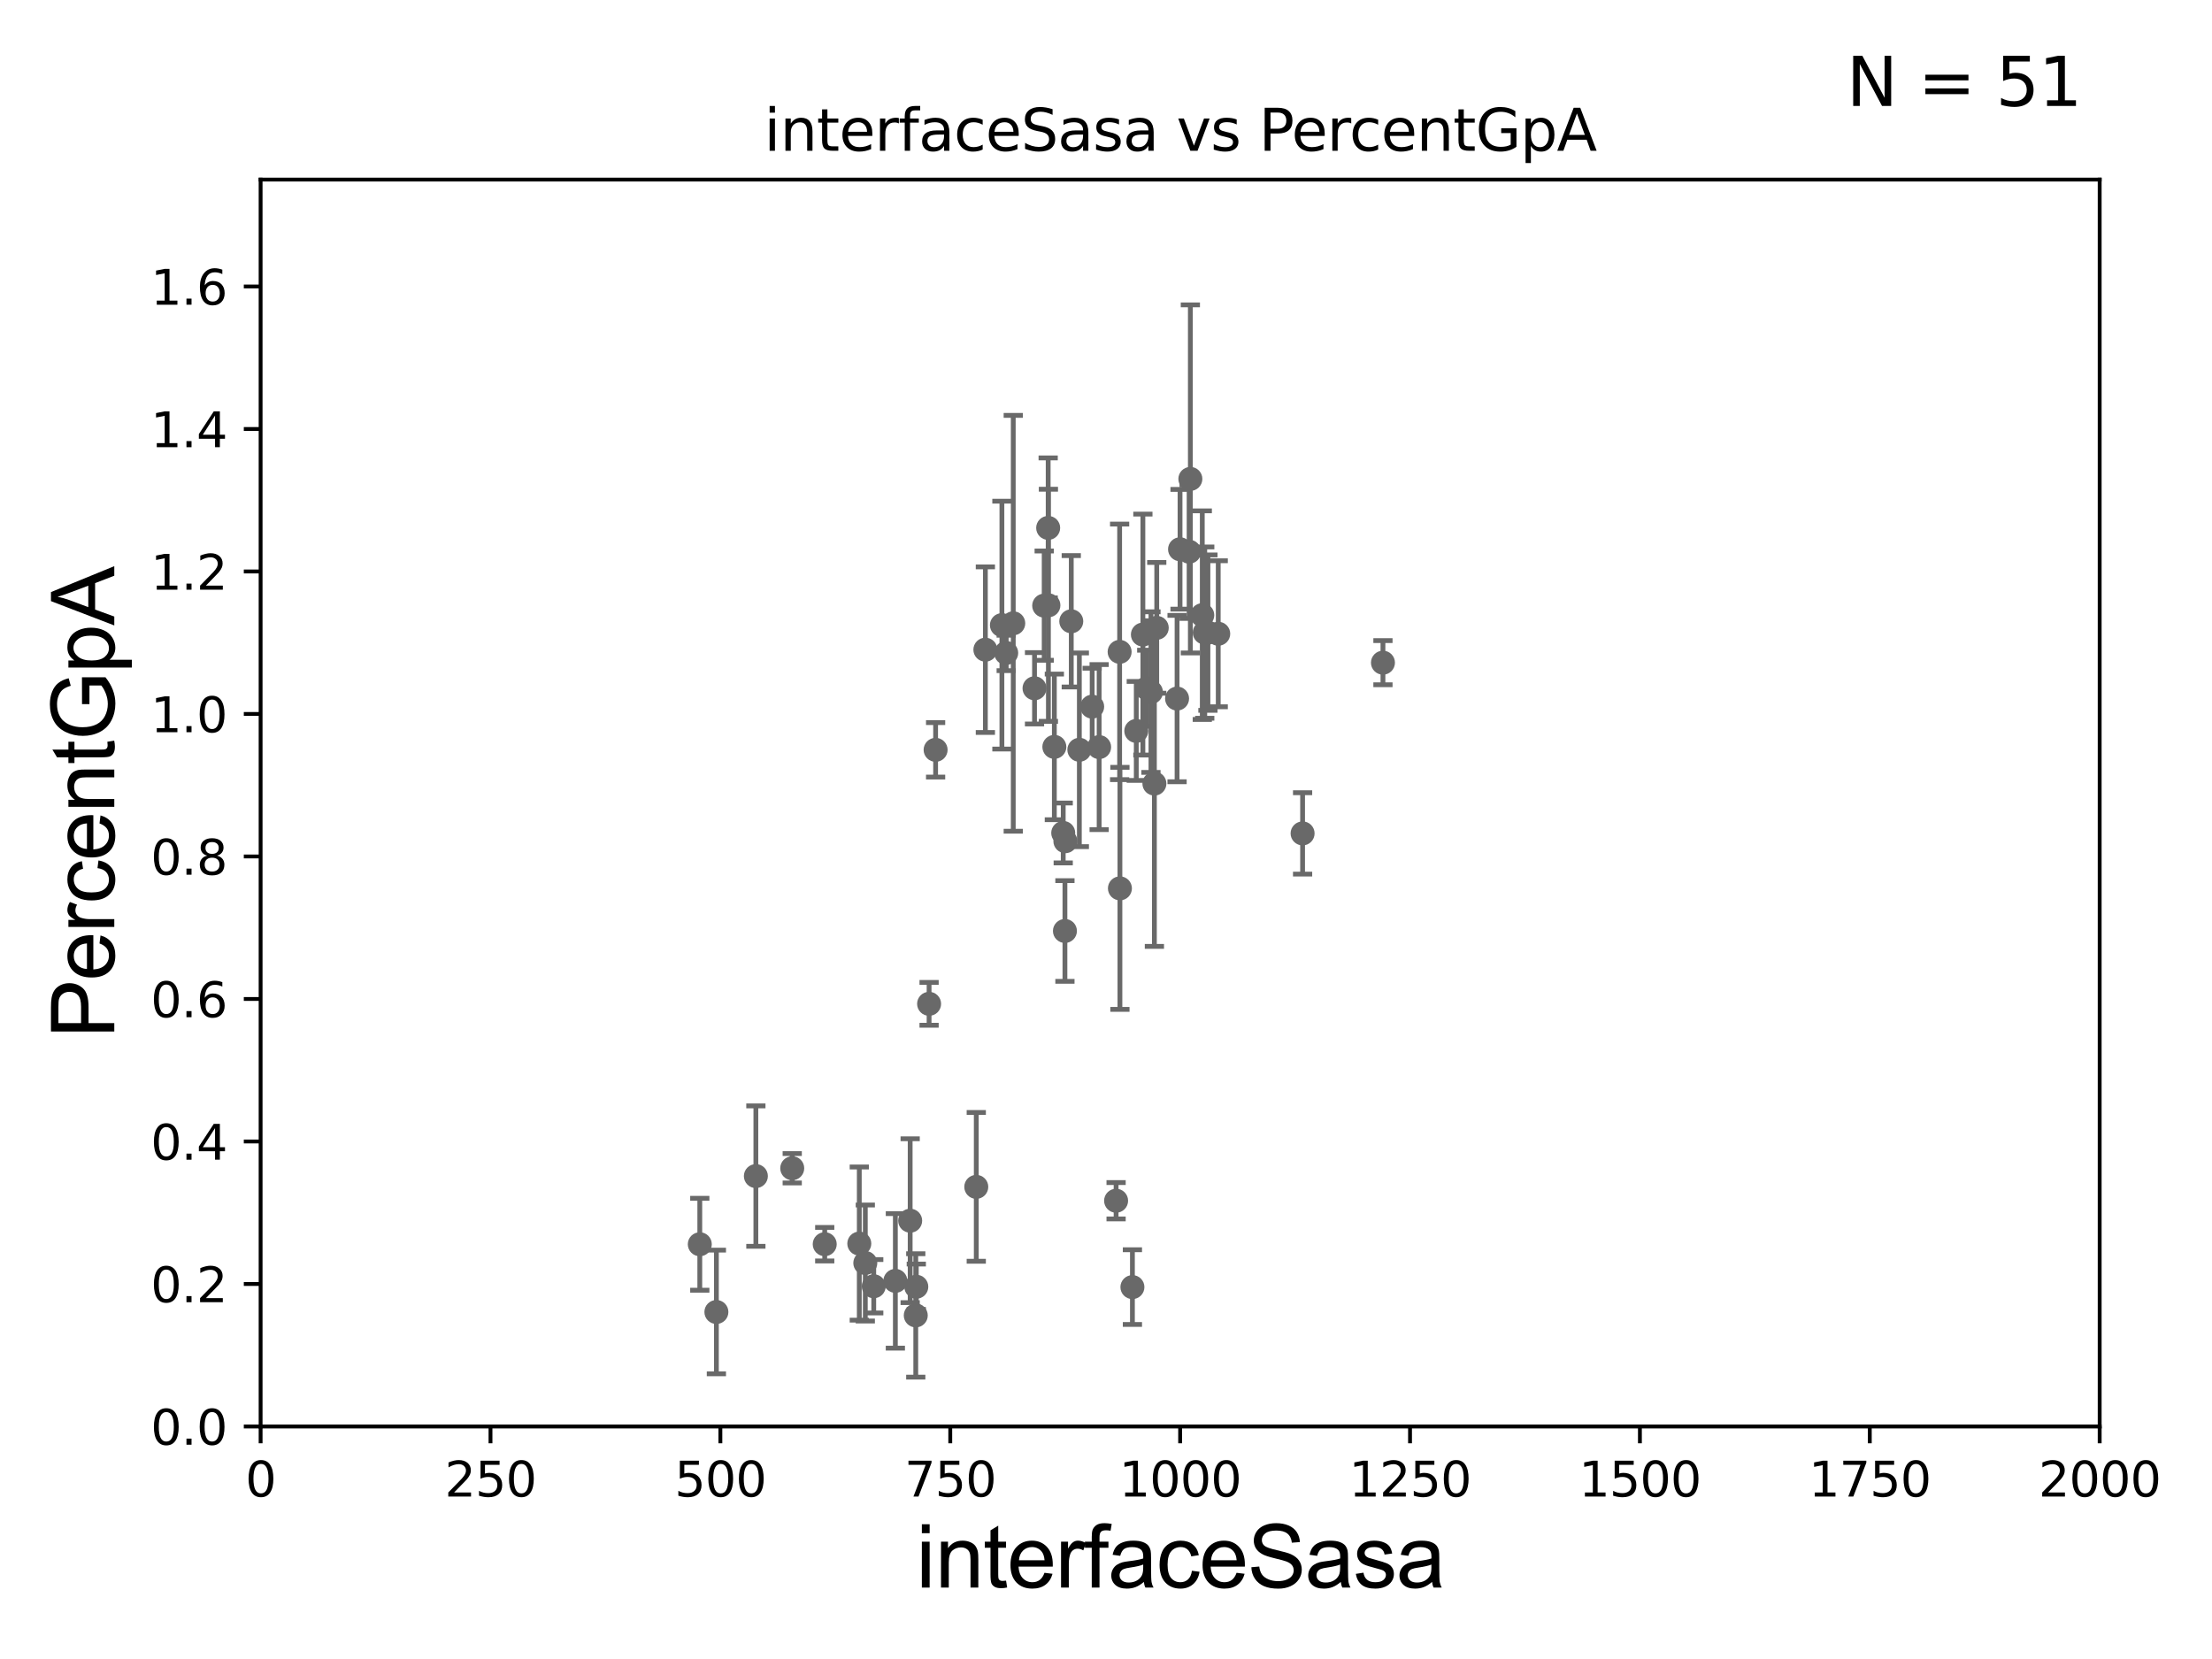 <?xml version="1.0" encoding="utf-8" standalone="no"?>
<!DOCTYPE svg PUBLIC "-//W3C//DTD SVG 1.1//EN"
  "http://www.w3.org/Graphics/SVG/1.1/DTD/svg11.dtd">
<svg xmlns:xlink="http://www.w3.org/1999/xlink" width="460.8pt" height="345.6pt" viewBox="0 0 460.8 345.6" xmlns="http://www.w3.org/2000/svg" version="1.1">
 <defs>
  <style type="text/css">*{stroke-linejoin: round; stroke-linecap: butt}</style>
 </defs>
 <g id="figure_1">
  <g id="patch_1">
   <path d="M 0 345.6 
L 460.8 345.6 
L 460.8 0 
L 0 0 
z
" style="fill: #ffffff"/>
  </g>
  <g id="axes_1">
   <g id="patch_2">
    <path d="M 54.29 297.16 
L 437.4 297.16 
L 437.4 37.411 
L 54.29 37.411 
z
" style="fill: #ffffff"/>
   </g>
   <g id="PathCollection_1">
    <defs>
     <path id="me5121a93cd" d="M 0 1.118 
C 0.297 1.118 0.581 1 0.791 0.791 
C 1 0.581 1.118 0.297 1.118 0 
C 1.118 -0.297 1 -0.581 0.791 -0.791 
C 0.581 -1 0.297 -1.118 0 -1.118 
C -0.297 -1.118 -0.581 -1 -0.791 -0.791 
C -1 -0.581 -1.118 -0.297 -1.118 0 
C -1.118 0.297 -1 0.581 -0.791 0.791 
C -0.581 1 -0.297 1.118 0 1.118 
z
" style="stroke: #696969"/>
    </defs>
    <g clip-path="url(#pe35dc7cf7e)">
     <use xlink:href="#me5121a93cd" x="238.884" y="143.379" style="fill: #696969; stroke: #696969"/>
     <use xlink:href="#me5121a93cd" x="194.905" y="156.205" style="fill: #696969; stroke: #696969"/>
     <use xlink:href="#me5121a93cd" x="217.524" y="126.165" style="fill: #696969; stroke: #696969"/>
     <use xlink:href="#me5121a93cd" x="211.08" y="129.845" style="fill: #696969; stroke: #696969"/>
     <use xlink:href="#me5121a93cd" x="209.61" y="136.023" style="fill: #696969; stroke: #696969"/>
     <use xlink:href="#me5121a93cd" x="203.375" y="247.249" style="fill: #696969; stroke: #696969"/>
     <use xlink:href="#me5121a93cd" x="224.849" y="156.194" style="fill: #696969; stroke: #696969"/>
     <use xlink:href="#me5121a93cd" x="221.845" y="193.938" style="fill: #696969; stroke: #696969"/>
     <use xlink:href="#me5121a93cd" x="232.503" y="250.135" style="fill: #696969; stroke: #696969"/>
     <use xlink:href="#me5121a93cd" x="235.903" y="268.127" style="fill: #696969; stroke: #696969"/>
     <use xlink:href="#me5121a93cd" x="145.78" y="259.199" style="fill: #696969; stroke: #696969"/>
     <use xlink:href="#me5121a93cd" x="221.939" y="175.238" style="fill: #696969; stroke: #696969"/>
     <use xlink:href="#me5121a93cd" x="205.272" y="135.341" style="fill: #696969; stroke: #696969"/>
     <use xlink:href="#me5121a93cd" x="190.771" y="274.025" style="fill: #696969; stroke: #696969"/>
     <use xlink:href="#me5121a93cd" x="190.882" y="268.053" style="fill: #696969; stroke: #696969"/>
     <use xlink:href="#me5121a93cd" x="193.547" y="209.115" style="fill: #696969; stroke: #696969"/>
     <use xlink:href="#me5121a93cd" x="182.017" y="267.951" style="fill: #696969; stroke: #696969"/>
     <use xlink:href="#me5121a93cd" x="179.006" y="259.058" style="fill: #696969; stroke: #696969"/>
     <use xlink:href="#me5121a93cd" x="189.604" y="254.293" style="fill: #696969; stroke: #696969"/>
     <use xlink:href="#me5121a93cd" x="165.036" y="243.366" style="fill: #696969; stroke: #696969"/>
     <use xlink:href="#me5121a93cd" x="186.52" y="266.829" style="fill: #696969; stroke: #696969"/>
     <use xlink:href="#me5121a93cd" x="180.258" y="263.108" style="fill: #696969; stroke: #696969"/>
     <use xlink:href="#me5121a93cd" x="149.238" y="273.313" style="fill: #696969; stroke: #696969"/>
     <use xlink:href="#me5121a93cd" x="171.805" y="259.187" style="fill: #696969; stroke: #696969"/>
     <use xlink:href="#me5121a93cd" x="157.462" y="245.001" style="fill: #696969; stroke: #696969"/>
     <use xlink:href="#me5121a93cd" x="223.165" y="129.427" style="fill: #696969; stroke: #696969"/>
     <use xlink:href="#me5121a93cd" x="245.824" y="114.422" style="fill: #696969; stroke: #696969"/>
     <use xlink:href="#me5121a93cd" x="240.483" y="163.235" style="fill: #696969; stroke: #696969"/>
     <use xlink:href="#me5121a93cd" x="238.085" y="132.192" style="fill: #696969; stroke: #696969"/>
     <use xlink:href="#me5121a93cd" x="250.458" y="128.148" style="fill: #696969; stroke: #696969"/>
     <use xlink:href="#me5121a93cd" x="215.51" y="143.381" style="fill: #696969; stroke: #696969"/>
     <use xlink:href="#me5121a93cd" x="247.716" y="114.931" style="fill: #696969; stroke: #696969"/>
     <use xlink:href="#me5121a93cd" x="253.781" y="132.023" style="fill: #696969; stroke: #696969"/>
     <use xlink:href="#me5121a93cd" x="218.353" y="109.972" style="fill: #696969; stroke: #696969"/>
     <use xlink:href="#me5121a93cd" x="245.205" y="145.526" style="fill: #696969; stroke: #696969"/>
     <use xlink:href="#me5121a93cd" x="250.973" y="131.784" style="fill: #696969; stroke: #696969"/>
     <use xlink:href="#me5121a93cd" x="239.765" y="144.177" style="fill: #696969; stroke: #696969"/>
     <use xlink:href="#me5121a93cd" x="218.403" y="126.093" style="fill: #696969; stroke: #696969"/>
     <use xlink:href="#me5121a93cd" x="251.634" y="131.79" style="fill: #696969; stroke: #696969"/>
     <use xlink:href="#me5121a93cd" x="228.971" y="155.633" style="fill: #696969; stroke: #696969"/>
     <use xlink:href="#me5121a93cd" x="236.708" y="152.266" style="fill: #696969; stroke: #696969"/>
     <use xlink:href="#me5121a93cd" x="247.973" y="99.765" style="fill: #696969; stroke: #696969"/>
     <use xlink:href="#me5121a93cd" x="240.972" y="130.79" style="fill: #696969; stroke: #696969"/>
     <use xlink:href="#me5121a93cd" x="221.489" y="173.521" style="fill: #696969; stroke: #696969"/>
     <use xlink:href="#me5121a93cd" x="208.716" y="130.224" style="fill: #696969; stroke: #696969"/>
     <use xlink:href="#me5121a93cd" x="233.3" y="185.062" style="fill: #696969; stroke: #696969"/>
     <use xlink:href="#me5121a93cd" x="227.519" y="147.21" style="fill: #696969; stroke: #696969"/>
     <use xlink:href="#me5121a93cd" x="288.094" y="138.048" style="fill: #696969; stroke: #696969"/>
     <use xlink:href="#me5121a93cd" x="219.64" y="155.588" style="fill: #696969; stroke: #696969"/>
     <use xlink:href="#me5121a93cd" x="233.239" y="135.793" style="fill: #696969; stroke: #696969"/>
     <use xlink:href="#me5121a93cd" x="271.354" y="173.614" style="fill: #696969; stroke: #696969"/>
    </g>
   </g>
   <g id="matplotlib.axis_1">
    <g id="xtick_1">
     <g id="line2d_1">
      <defs>
       <path id="mf8615ad1f4" d="M 0 0 
L 0 3.5 
" style="stroke: #000000; stroke-width: 0.8"/>
      </defs>
      <g>
       <use xlink:href="#mf8615ad1f4" x="54.29" y="297.16" style="stroke: #000000; stroke-width: 0.8"/>
      </g>
     </g>
     <g id="text_1">
      <!-- 0 -->
      <g transform="translate(51.109 311.758)scale(0.1 -0.1)">
       <defs>
        <path id="DejaVuSans-30" d="M 2034 4250 
Q 1547 4250 1301 3770 
Q 1056 3291 1056 2328 
Q 1056 1369 1301 889 
Q 1547 409 2034 409 
Q 2525 409 2770 889 
Q 3016 1369 3016 2328 
Q 3016 3291 2770 3770 
Q 2525 4250 2034 4250 
z
M 2034 4750 
Q 2819 4750 3233 4129 
Q 3647 3509 3647 2328 
Q 3647 1150 3233 529 
Q 2819 -91 2034 -91 
Q 1250 -91 836 529 
Q 422 1150 422 2328 
Q 422 3509 836 4129 
Q 1250 4750 2034 4750 
z
" transform="scale(0.016)"/>
       </defs>
       <use xlink:href="#DejaVuSans-30"/>
      </g>
     </g>
    </g>
    <g id="xtick_2">
     <g id="line2d_2">
      <g>
       <use xlink:href="#mf8615ad1f4" x="102.179" y="297.16" style="stroke: #000000; stroke-width: 0.8"/>
      </g>
     </g>
     <g id="text_2">
      <!-- 250 -->
      <g transform="translate(92.635 311.758)scale(0.1 -0.1)">
       <defs>
        <path id="DejaVuSans-32" d="M 1228 531 
L 3431 531 
L 3431 0 
L 469 0 
L 469 531 
Q 828 903 1448 1529 
Q 2069 2156 2228 2338 
Q 2531 2678 2651 2914 
Q 2772 3150 2772 3378 
Q 2772 3750 2511 3984 
Q 2250 4219 1831 4219 
Q 1534 4219 1204 4116 
Q 875 4013 500 3803 
L 500 4441 
Q 881 4594 1212 4672 
Q 1544 4750 1819 4750 
Q 2544 4750 2975 4387 
Q 3406 4025 3406 3419 
Q 3406 3131 3298 2873 
Q 3191 2616 2906 2266 
Q 2828 2175 2409 1742 
Q 1991 1309 1228 531 
z
" transform="scale(0.016)"/>
        <path id="DejaVuSans-35" d="M 691 4666 
L 3169 4666 
L 3169 4134 
L 1269 4134 
L 1269 2991 
Q 1406 3038 1543 3061 
Q 1681 3084 1819 3084 
Q 2600 3084 3056 2656 
Q 3513 2228 3513 1497 
Q 3513 744 3044 326 
Q 2575 -91 1722 -91 
Q 1428 -91 1123 -41 
Q 819 9 494 109 
L 494 744 
Q 775 591 1075 516 
Q 1375 441 1709 441 
Q 2250 441 2565 725 
Q 2881 1009 2881 1497 
Q 2881 1984 2565 2268 
Q 2250 2553 1709 2553 
Q 1456 2553 1204 2497 
Q 953 2441 691 2322 
L 691 4666 
z
" transform="scale(0.016)"/>
       </defs>
       <use xlink:href="#DejaVuSans-32"/>
       <use xlink:href="#DejaVuSans-35" x="63.623"/>
       <use xlink:href="#DejaVuSans-30" x="127.246"/>
      </g>
     </g>
    </g>
    <g id="xtick_3">
     <g id="line2d_3">
      <g>
       <use xlink:href="#mf8615ad1f4" x="150.067" y="297.16" style="stroke: #000000; stroke-width: 0.8"/>
      </g>
     </g>
     <g id="text_3">
      <!-- 500 -->
      <g transform="translate(140.524 311.758)scale(0.1 -0.1)">
       <use xlink:href="#DejaVuSans-35"/>
       <use xlink:href="#DejaVuSans-30" x="63.623"/>
       <use xlink:href="#DejaVuSans-30" x="127.246"/>
      </g>
     </g>
    </g>
    <g id="xtick_4">
     <g id="line2d_4">
      <g>
       <use xlink:href="#mf8615ad1f4" x="197.956" y="297.16" style="stroke: #000000; stroke-width: 0.8"/>
      </g>
     </g>
     <g id="text_4">
      <!-- 750 -->
      <g transform="translate(188.412 311.758)scale(0.1 -0.1)">
       <defs>
        <path id="DejaVuSans-37" d="M 525 4666 
L 3525 4666 
L 3525 4397 
L 1831 0 
L 1172 0 
L 2766 4134 
L 525 4134 
L 525 4666 
z
" transform="scale(0.016)"/>
       </defs>
       <use xlink:href="#DejaVuSans-37"/>
       <use xlink:href="#DejaVuSans-35" x="63.623"/>
       <use xlink:href="#DejaVuSans-30" x="127.246"/>
      </g>
     </g>
    </g>
    <g id="xtick_5">
     <g id="line2d_5">
      <g>
       <use xlink:href="#mf8615ad1f4" x="245.845" y="297.16" style="stroke: #000000; stroke-width: 0.8"/>
      </g>
     </g>
     <g id="text_5">
      <!-- 1000 -->
      <g transform="translate(233.12 311.758)scale(0.1 -0.1)">
       <defs>
        <path id="DejaVuSans-31" d="M 794 531 
L 1825 531 
L 1825 4091 
L 703 3866 
L 703 4441 
L 1819 4666 
L 2450 4666 
L 2450 531 
L 3481 531 
L 3481 0 
L 794 0 
L 794 531 
z
" transform="scale(0.016)"/>
       </defs>
       <use xlink:href="#DejaVuSans-31"/>
       <use xlink:href="#DejaVuSans-30" x="63.623"/>
       <use xlink:href="#DejaVuSans-30" x="127.246"/>
       <use xlink:href="#DejaVuSans-30" x="190.869"/>
      </g>
     </g>
    </g>
    <g id="xtick_6">
     <g id="line2d_6">
      <g>
       <use xlink:href="#mf8615ad1f4" x="293.734" y="297.16" style="stroke: #000000; stroke-width: 0.8"/>
      </g>
     </g>
     <g id="text_6">
      <!-- 1250 -->
      <g transform="translate(281.009 311.758)scale(0.1 -0.1)">
       <use xlink:href="#DejaVuSans-31"/>
       <use xlink:href="#DejaVuSans-32" x="63.623"/>
       <use xlink:href="#DejaVuSans-35" x="127.246"/>
       <use xlink:href="#DejaVuSans-30" x="190.869"/>
      </g>
     </g>
    </g>
    <g id="xtick_7">
     <g id="line2d_7">
      <g>
       <use xlink:href="#mf8615ad1f4" x="341.623" y="297.16" style="stroke: #000000; stroke-width: 0.8"/>
      </g>
     </g>
     <g id="text_7">
      <!-- 1500 -->
      <g transform="translate(328.897 311.758)scale(0.1 -0.1)">
       <use xlink:href="#DejaVuSans-31"/>
       <use xlink:href="#DejaVuSans-35" x="63.623"/>
       <use xlink:href="#DejaVuSans-30" x="127.246"/>
       <use xlink:href="#DejaVuSans-30" x="190.869"/>
      </g>
     </g>
    </g>
    <g id="xtick_8">
     <g id="line2d_8">
      <g>
       <use xlink:href="#mf8615ad1f4" x="389.511" y="297.16" style="stroke: #000000; stroke-width: 0.8"/>
      </g>
     </g>
     <g id="text_8">
      <!-- 1750 -->
      <g transform="translate(376.786 311.758)scale(0.1 -0.1)">
       <use xlink:href="#DejaVuSans-31"/>
       <use xlink:href="#DejaVuSans-37" x="63.623"/>
       <use xlink:href="#DejaVuSans-35" x="127.246"/>
       <use xlink:href="#DejaVuSans-30" x="190.869"/>
      </g>
     </g>
    </g>
    <g id="xtick_9">
     <g id="line2d_9">
      <g>
       <use xlink:href="#mf8615ad1f4" x="437.4" y="297.16" style="stroke: #000000; stroke-width: 0.8"/>
      </g>
     </g>
     <g id="text_9">
      <!-- 2000 -->
      <g transform="translate(424.675 311.758)scale(0.1 -0.1)">
       <use xlink:href="#DejaVuSans-32"/>
       <use xlink:href="#DejaVuSans-30" x="63.623"/>
       <use xlink:href="#DejaVuSans-30" x="127.246"/>
       <use xlink:href="#DejaVuSans-30" x="190.869"/>
      </g>
     </g>
    </g>
    <g id="text_10">
     <!-- interfaceSasa -->
     <g transform="translate(190.816 330.722)scale(0.18 -0.18)">
      <defs>
       <path id="ArialMT-69" d="M 425 3934 
L 425 4581 
L 988 4581 
L 988 3934 
L 425 3934 
z
M 425 0 
L 425 3319 
L 988 3319 
L 988 0 
L 425 0 
z
" transform="scale(0.016)"/>
       <path id="ArialMT-6e" d="M 422 0 
L 422 3319 
L 928 3319 
L 928 2847 
Q 1294 3394 1984 3394 
Q 2284 3394 2536 3286 
Q 2788 3178 2913 3003 
Q 3038 2828 3088 2588 
Q 3119 2431 3119 2041 
L 3119 0 
L 2556 0 
L 2556 2019 
Q 2556 2363 2490 2533 
Q 2425 2703 2258 2804 
Q 2091 2906 1866 2906 
Q 1506 2906 1245 2678 
Q 984 2450 984 1813 
L 984 0 
L 422 0 
z
" transform="scale(0.016)"/>
       <path id="ArialMT-74" d="M 1650 503 
L 1731 6 
Q 1494 -44 1306 -44 
Q 1000 -44 831 53 
Q 663 150 594 308 
Q 525 466 525 972 
L 525 2881 
L 113 2881 
L 113 3319 
L 525 3319 
L 525 4141 
L 1084 4478 
L 1084 3319 
L 1650 3319 
L 1650 2881 
L 1084 2881 
L 1084 941 
Q 1084 700 1114 631 
Q 1144 563 1211 522 
Q 1278 481 1403 481 
Q 1497 481 1650 503 
z
" transform="scale(0.016)"/>
       <path id="ArialMT-65" d="M 2694 1069 
L 3275 997 
Q 3138 488 2766 206 
Q 2394 -75 1816 -75 
Q 1088 -75 661 373 
Q 234 822 234 1631 
Q 234 2469 665 2931 
Q 1097 3394 1784 3394 
Q 2450 3394 2872 2941 
Q 3294 2488 3294 1666 
Q 3294 1616 3291 1516 
L 816 1516 
Q 847 969 1125 678 
Q 1403 388 1819 388 
Q 2128 388 2347 550 
Q 2566 713 2694 1069 
z
M 847 1978 
L 2700 1978 
Q 2663 2397 2488 2606 
Q 2219 2931 1791 2931 
Q 1403 2931 1139 2672 
Q 875 2413 847 1978 
z
" transform="scale(0.016)"/>
       <path id="ArialMT-72" d="M 416 0 
L 416 3319 
L 922 3319 
L 922 2816 
Q 1116 3169 1280 3281 
Q 1444 3394 1641 3394 
Q 1925 3394 2219 3213 
L 2025 2691 
Q 1819 2813 1613 2813 
Q 1428 2813 1281 2702 
Q 1134 2591 1072 2394 
Q 978 2094 978 1738 
L 978 0 
L 416 0 
z
" transform="scale(0.016)"/>
       <path id="ArialMT-66" d="M 556 0 
L 556 2881 
L 59 2881 
L 59 3319 
L 556 3319 
L 556 3672 
Q 556 4006 616 4169 
Q 697 4388 901 4523 
Q 1106 4659 1475 4659 
Q 1713 4659 2000 4603 
L 1916 4113 
Q 1741 4144 1584 4144 
Q 1328 4144 1222 4034 
Q 1116 3925 1116 3625 
L 1116 3319 
L 1763 3319 
L 1763 2881 
L 1116 2881 
L 1116 0 
L 556 0 
z
" transform="scale(0.016)"/>
       <path id="ArialMT-61" d="M 2588 409 
Q 2275 144 1986 34 
Q 1697 -75 1366 -75 
Q 819 -75 525 192 
Q 231 459 231 875 
Q 231 1119 342 1320 
Q 453 1522 633 1644 
Q 813 1766 1038 1828 
Q 1203 1872 1538 1913 
Q 2219 1994 2541 2106 
Q 2544 2222 2544 2253 
Q 2544 2597 2384 2738 
Q 2169 2928 1744 2928 
Q 1347 2928 1158 2789 
Q 969 2650 878 2297 
L 328 2372 
Q 403 2725 575 2942 
Q 747 3159 1072 3276 
Q 1397 3394 1825 3394 
Q 2250 3394 2515 3294 
Q 2781 3194 2906 3042 
Q 3031 2891 3081 2659 
Q 3109 2516 3109 2141 
L 3109 1391 
Q 3109 606 3145 398 
Q 3181 191 3288 0 
L 2700 0 
Q 2613 175 2588 409 
z
M 2541 1666 
Q 2234 1541 1622 1453 
Q 1275 1403 1131 1340 
Q 988 1278 909 1158 
Q 831 1038 831 891 
Q 831 666 1001 516 
Q 1172 366 1500 366 
Q 1825 366 2078 508 
Q 2331 650 2450 897 
Q 2541 1088 2541 1459 
L 2541 1666 
z
" transform="scale(0.016)"/>
       <path id="ArialMT-63" d="M 2588 1216 
L 3141 1144 
Q 3050 572 2676 248 
Q 2303 -75 1759 -75 
Q 1078 -75 664 370 
Q 250 816 250 1647 
Q 250 2184 428 2587 
Q 606 2991 970 3192 
Q 1334 3394 1763 3394 
Q 2303 3394 2647 3120 
Q 2991 2847 3088 2344 
L 2541 2259 
Q 2463 2594 2264 2762 
Q 2066 2931 1784 2931 
Q 1359 2931 1093 2626 
Q 828 2322 828 1663 
Q 828 994 1084 691 
Q 1341 388 1753 388 
Q 2084 388 2306 591 
Q 2528 794 2588 1216 
z
" transform="scale(0.016)"/>
       <path id="ArialMT-53" d="M 288 1472 
L 859 1522 
Q 900 1178 1048 958 
Q 1197 738 1509 602 
Q 1822 466 2213 466 
Q 2559 466 2825 569 
Q 3091 672 3220 851 
Q 3350 1031 3350 1244 
Q 3350 1459 3225 1620 
Q 3100 1781 2813 1891 
Q 2628 1963 1997 2114 
Q 1366 2266 1113 2400 
Q 784 2572 623 2826 
Q 463 3081 463 3397 
Q 463 3744 659 4045 
Q 856 4347 1234 4503 
Q 1613 4659 2075 4659 
Q 2584 4659 2973 4495 
Q 3363 4331 3572 4012 
Q 3781 3694 3797 3291 
L 3216 3247 
Q 3169 3681 2898 3903 
Q 2628 4125 2100 4125 
Q 1550 4125 1298 3923 
Q 1047 3722 1047 3438 
Q 1047 3191 1225 3031 
Q 1400 2872 2139 2705 
Q 2878 2538 3153 2413 
Q 3553 2228 3743 1945 
Q 3934 1663 3934 1294 
Q 3934 928 3725 604 
Q 3516 281 3123 101 
Q 2731 -78 2241 -78 
Q 1619 -78 1198 103 
Q 778 284 539 648 
Q 300 1013 288 1472 
z
" transform="scale(0.016)"/>
       <path id="ArialMT-73" d="M 197 991 
L 753 1078 
Q 800 744 1014 566 
Q 1228 388 1613 388 
Q 2000 388 2187 545 
Q 2375 703 2375 916 
Q 2375 1106 2209 1216 
Q 2094 1291 1634 1406 
Q 1016 1563 777 1677 
Q 538 1791 414 1992 
Q 291 2194 291 2438 
Q 291 2659 392 2848 
Q 494 3038 669 3163 
Q 800 3259 1026 3326 
Q 1253 3394 1513 3394 
Q 1903 3394 2198 3281 
Q 2494 3169 2634 2976 
Q 2775 2784 2828 2463 
L 2278 2388 
Q 2241 2644 2061 2787 
Q 1881 2931 1553 2931 
Q 1166 2931 1000 2803 
Q 834 2675 834 2503 
Q 834 2394 903 2306 
Q 972 2216 1119 2156 
Q 1203 2125 1616 2013 
Q 2213 1853 2448 1751 
Q 2684 1650 2818 1456 
Q 2953 1263 2953 975 
Q 2953 694 2789 445 
Q 2625 197 2315 61 
Q 2006 -75 1616 -75 
Q 969 -75 630 194 
Q 291 463 197 991 
z
" transform="scale(0.016)"/>
      </defs>
      <use xlink:href="#ArialMT-69"/>
      <use xlink:href="#ArialMT-6e" x="22.217"/>
      <use xlink:href="#ArialMT-74" x="77.832"/>
      <use xlink:href="#ArialMT-65" x="105.615"/>
      <use xlink:href="#ArialMT-72" x="161.23"/>
      <use xlink:href="#ArialMT-66" x="194.531"/>
      <use xlink:href="#ArialMT-61" x="222.314"/>
      <use xlink:href="#ArialMT-63" x="277.93"/>
      <use xlink:href="#ArialMT-65" x="327.93"/>
      <use xlink:href="#ArialMT-53" x="383.545"/>
      <use xlink:href="#ArialMT-61" x="450.244"/>
      <use xlink:href="#ArialMT-73" x="505.859"/>
      <use xlink:href="#ArialMT-61" x="555.859"/>
     </g>
    </g>
   </g>
   <g id="matplotlib.axis_2">
    <g id="ytick_1">
     <g id="line2d_10">
      <defs>
       <path id="m9fafc0a18a" d="M 0 0 
L -3.5 0 
" style="stroke: #000000; stroke-width: 0.8"/>
      </defs>
      <g>
       <use xlink:href="#m9fafc0a18a" x="54.29" y="297.16" style="stroke: #000000; stroke-width: 0.8"/>
      </g>
     </g>
     <g id="text_11">
      <!-- 0.0 -->
      <g transform="translate(31.387 300.959)scale(0.1 -0.1)">
       <defs>
        <path id="DejaVuSans-2e" d="M 684 794 
L 1344 794 
L 1344 0 
L 684 0 
L 684 794 
z
" transform="scale(0.016)"/>
       </defs>
       <use xlink:href="#DejaVuSans-30"/>
       <use xlink:href="#DejaVuSans-2e" x="63.623"/>
       <use xlink:href="#DejaVuSans-30" x="95.41"/>
      </g>
     </g>
    </g>
    <g id="ytick_2">
     <g id="line2d_11">
      <g>
       <use xlink:href="#m9fafc0a18a" x="54.29" y="267.474" style="stroke: #000000; stroke-width: 0.8"/>
      </g>
     </g>
     <g id="text_12">
      <!-- 0.2 -->
      <g transform="translate(31.387 271.274)scale(0.1 -0.1)">
       <use xlink:href="#DejaVuSans-30"/>
       <use xlink:href="#DejaVuSans-2e" x="63.623"/>
       <use xlink:href="#DejaVuSans-32" x="95.41"/>
      </g>
     </g>
    </g>
    <g id="ytick_3">
     <g id="line2d_12">
      <g>
       <use xlink:href="#m9fafc0a18a" x="54.29" y="237.789" style="stroke: #000000; stroke-width: 0.8"/>
      </g>
     </g>
     <g id="text_13">
      <!-- 0.4 -->
      <g transform="translate(31.387 241.588)scale(0.1 -0.1)">
       <defs>
        <path id="DejaVuSans-34" d="M 2419 4116 
L 825 1625 
L 2419 1625 
L 2419 4116 
z
M 2253 4666 
L 3047 4666 
L 3047 1625 
L 3713 1625 
L 3713 1100 
L 3047 1100 
L 3047 0 
L 2419 0 
L 2419 1100 
L 313 1100 
L 313 1709 
L 2253 4666 
z
" transform="scale(0.016)"/>
       </defs>
       <use xlink:href="#DejaVuSans-30"/>
       <use xlink:href="#DejaVuSans-2e" x="63.623"/>
       <use xlink:href="#DejaVuSans-34" x="95.41"/>
      </g>
     </g>
    </g>
    <g id="ytick_4">
     <g id="line2d_13">
      <g>
       <use xlink:href="#m9fafc0a18a" x="54.29" y="208.103" style="stroke: #000000; stroke-width: 0.8"/>
      </g>
     </g>
     <g id="text_14">
      <!-- 0.6 -->
      <g transform="translate(31.387 211.902)scale(0.1 -0.1)">
       <defs>
        <path id="DejaVuSans-36" d="M 2113 2584 
Q 1688 2584 1439 2293 
Q 1191 2003 1191 1497 
Q 1191 994 1439 701 
Q 1688 409 2113 409 
Q 2538 409 2786 701 
Q 3034 994 3034 1497 
Q 3034 2003 2786 2293 
Q 2538 2584 2113 2584 
z
M 3366 4563 
L 3366 3988 
Q 3128 4100 2886 4159 
Q 2644 4219 2406 4219 
Q 1781 4219 1451 3797 
Q 1122 3375 1075 2522 
Q 1259 2794 1537 2939 
Q 1816 3084 2150 3084 
Q 2853 3084 3261 2657 
Q 3669 2231 3669 1497 
Q 3669 778 3244 343 
Q 2819 -91 2113 -91 
Q 1303 -91 875 529 
Q 447 1150 447 2328 
Q 447 3434 972 4092 
Q 1497 4750 2381 4750 
Q 2619 4750 2861 4703 
Q 3103 4656 3366 4563 
z
" transform="scale(0.016)"/>
       </defs>
       <use xlink:href="#DejaVuSans-30"/>
       <use xlink:href="#DejaVuSans-2e" x="63.623"/>
       <use xlink:href="#DejaVuSans-36" x="95.41"/>
      </g>
     </g>
    </g>
    <g id="ytick_5">
     <g id="line2d_14">
      <g>
       <use xlink:href="#m9fafc0a18a" x="54.29" y="178.418" style="stroke: #000000; stroke-width: 0.8"/>
      </g>
     </g>
     <g id="text_15">
      <!-- 0.8 -->
      <g transform="translate(31.387 182.217)scale(0.1 -0.1)">
       <defs>
        <path id="DejaVuSans-38" d="M 2034 2216 
Q 1584 2216 1326 1975 
Q 1069 1734 1069 1313 
Q 1069 891 1326 650 
Q 1584 409 2034 409 
Q 2484 409 2743 651 
Q 3003 894 3003 1313 
Q 3003 1734 2745 1975 
Q 2488 2216 2034 2216 
z
M 1403 2484 
Q 997 2584 770 2862 
Q 544 3141 544 3541 
Q 544 4100 942 4425 
Q 1341 4750 2034 4750 
Q 2731 4750 3128 4425 
Q 3525 4100 3525 3541 
Q 3525 3141 3298 2862 
Q 3072 2584 2669 2484 
Q 3125 2378 3379 2068 
Q 3634 1759 3634 1313 
Q 3634 634 3220 271 
Q 2806 -91 2034 -91 
Q 1263 -91 848 271 
Q 434 634 434 1313 
Q 434 1759 690 2068 
Q 947 2378 1403 2484 
z
M 1172 3481 
Q 1172 3119 1398 2916 
Q 1625 2713 2034 2713 
Q 2441 2713 2670 2916 
Q 2900 3119 2900 3481 
Q 2900 3844 2670 4047 
Q 2441 4250 2034 4250 
Q 1625 4250 1398 4047 
Q 1172 3844 1172 3481 
z
" transform="scale(0.016)"/>
       </defs>
       <use xlink:href="#DejaVuSans-30"/>
       <use xlink:href="#DejaVuSans-2e" x="63.623"/>
       <use xlink:href="#DejaVuSans-38" x="95.41"/>
      </g>
     </g>
    </g>
    <g id="ytick_6">
     <g id="line2d_15">
      <g>
       <use xlink:href="#m9fafc0a18a" x="54.29" y="148.732" style="stroke: #000000; stroke-width: 0.8"/>
      </g>
     </g>
     <g id="text_16">
      <!-- 1.0 -->
      <g transform="translate(31.387 152.531)scale(0.1 -0.1)">
       <use xlink:href="#DejaVuSans-31"/>
       <use xlink:href="#DejaVuSans-2e" x="63.623"/>
       <use xlink:href="#DejaVuSans-30" x="95.41"/>
      </g>
     </g>
    </g>
    <g id="ytick_7">
     <g id="line2d_16">
      <g>
       <use xlink:href="#m9fafc0a18a" x="54.29" y="119.047" style="stroke: #000000; stroke-width: 0.8"/>
      </g>
     </g>
     <g id="text_17">
      <!-- 1.2 -->
      <g transform="translate(31.387 122.846)scale(0.1 -0.1)">
       <use xlink:href="#DejaVuSans-31"/>
       <use xlink:href="#DejaVuSans-2e" x="63.623"/>
       <use xlink:href="#DejaVuSans-32" x="95.41"/>
      </g>
     </g>
    </g>
    <g id="ytick_8">
     <g id="line2d_17">
      <g>
       <use xlink:href="#m9fafc0a18a" x="54.29" y="89.361" style="stroke: #000000; stroke-width: 0.8"/>
      </g>
     </g>
     <g id="text_18">
      <!-- 1.4 -->
      <g transform="translate(31.387 93.16)scale(0.1 -0.1)">
       <use xlink:href="#DejaVuSans-31"/>
       <use xlink:href="#DejaVuSans-2e" x="63.623"/>
       <use xlink:href="#DejaVuSans-34" x="95.41"/>
      </g>
     </g>
    </g>
    <g id="ytick_9">
     <g id="line2d_18">
      <g>
       <use xlink:href="#m9fafc0a18a" x="54.29" y="59.675" style="stroke: #000000; stroke-width: 0.8"/>
      </g>
     </g>
     <g id="text_19">
      <!-- 1.6 -->
      <g transform="translate(31.387 63.475)scale(0.1 -0.1)">
       <use xlink:href="#DejaVuSans-31"/>
       <use xlink:href="#DejaVuSans-2e" x="63.623"/>
       <use xlink:href="#DejaVuSans-36" x="95.41"/>
      </g>
     </g>
    </g>
    <g id="text_20">
     <!-- PercentGpA -->
     <g transform="translate(23.809 216.309)rotate(-90)scale(0.18 -0.18)">
      <defs>
       <path id="ArialMT-50" d="M 494 0 
L 494 4581 
L 2222 4581 
Q 2678 4581 2919 4538 
Q 3256 4481 3484 4323 
Q 3713 4166 3852 3881 
Q 3991 3597 3991 3256 
Q 3991 2672 3619 2267 
Q 3247 1863 2275 1863 
L 1100 1863 
L 1100 0 
L 494 0 
z
M 1100 2403 
L 2284 2403 
Q 2872 2403 3119 2622 
Q 3366 2841 3366 3238 
Q 3366 3525 3220 3729 
Q 3075 3934 2838 4000 
Q 2684 4041 2272 4041 
L 1100 4041 
L 1100 2403 
z
" transform="scale(0.016)"/>
       <path id="ArialMT-47" d="M 2638 1797 
L 2638 2334 
L 4578 2338 
L 4578 638 
Q 4131 281 3656 101 
Q 3181 -78 2681 -78 
Q 2006 -78 1454 211 
Q 903 500 622 1047 
Q 341 1594 341 2269 
Q 341 2938 620 3517 
Q 900 4097 1425 4378 
Q 1950 4659 2634 4659 
Q 3131 4659 3532 4498 
Q 3934 4338 4162 4050 
Q 4391 3763 4509 3300 
L 3963 3150 
Q 3859 3500 3706 3700 
Q 3553 3900 3268 4020 
Q 2984 4141 2638 4141 
Q 2222 4141 1919 4014 
Q 1616 3888 1430 3681 
Q 1244 3475 1141 3228 
Q 966 2803 966 2306 
Q 966 1694 1177 1281 
Q 1388 869 1791 669 
Q 2194 469 2647 469 
Q 3041 469 3416 620 
Q 3791 772 3984 944 
L 3984 1797 
L 2638 1797 
z
" transform="scale(0.016)"/>
       <path id="ArialMT-70" d="M 422 -1272 
L 422 3319 
L 934 3319 
L 934 2888 
Q 1116 3141 1344 3267 
Q 1572 3394 1897 3394 
Q 2322 3394 2647 3175 
Q 2972 2956 3137 2557 
Q 3303 2159 3303 1684 
Q 3303 1175 3120 767 
Q 2938 359 2589 142 
Q 2241 -75 1856 -75 
Q 1575 -75 1351 44 
Q 1128 163 984 344 
L 984 -1272 
L 422 -1272 
z
M 931 1641 
Q 931 1000 1190 694 
Q 1450 388 1819 388 
Q 2194 388 2461 705 
Q 2728 1022 2728 1688 
Q 2728 2322 2467 2637 
Q 2206 2953 1844 2953 
Q 1484 2953 1207 2617 
Q 931 2281 931 1641 
z
" transform="scale(0.016)"/>
       <path id="ArialMT-41" d="M -9 0 
L 1750 4581 
L 2403 4581 
L 4278 0 
L 3588 0 
L 3053 1388 
L 1138 1388 
L 634 0 
L -9 0 
z
M 1313 1881 
L 2866 1881 
L 2388 3150 
Q 2169 3728 2063 4100 
Q 1975 3659 1816 3225 
L 1313 1881 
z
" transform="scale(0.016)"/>
      </defs>
      <use xlink:href="#ArialMT-50"/>
      <use xlink:href="#ArialMT-65" x="66.699"/>
      <use xlink:href="#ArialMT-72" x="122.314"/>
      <use xlink:href="#ArialMT-63" x="155.615"/>
      <use xlink:href="#ArialMT-65" x="205.615"/>
      <use xlink:href="#ArialMT-6e" x="261.23"/>
      <use xlink:href="#ArialMT-74" x="316.846"/>
      <use xlink:href="#ArialMT-47" x="344.629"/>
      <use xlink:href="#ArialMT-70" x="422.412"/>
      <use xlink:href="#ArialMT-41" x="478.027"/>
     </g>
    </g>
   </g>
   <g id="LineCollection_1">
    <path d="M 238.884 151.307 
L 238.884 135.451 
" clip-path="url(#pe35dc7cf7e)" style="fill: none; stroke: #696969"/>
    <path d="M 194.905 161.88 
L 194.905 150.531 
" clip-path="url(#pe35dc7cf7e)" style="fill: none; stroke: #696969"/>
    <path d="M 217.524 137.548 
L 217.524 114.781 
" clip-path="url(#pe35dc7cf7e)" style="fill: none; stroke: #696969"/>
    <path d="M 211.08 173.156 
L 211.08 86.534 
" clip-path="url(#pe35dc7cf7e)" style="fill: none; stroke: #696969"/>
    <path d="M 209.61 139.711 
L 209.61 132.335 
" clip-path="url(#pe35dc7cf7e)" style="fill: none; stroke: #696969"/>
    <path d="M 203.375 262.744 
L 203.375 231.753 
" clip-path="url(#pe35dc7cf7e)" style="fill: none; stroke: #696969"/>
    <path d="M 224.849 176.368 
L 224.849 136.02 
" clip-path="url(#pe35dc7cf7e)" style="fill: none; stroke: #696969"/>
    <path d="M 221.845 204.425 
L 221.845 183.452 
" clip-path="url(#pe35dc7cf7e)" style="fill: none; stroke: #696969"/>
    <path d="M 232.503 253.922 
L 232.503 246.348 
" clip-path="url(#pe35dc7cf7e)" style="fill: none; stroke: #696969"/>
    <path d="M 235.903 275.908 
L 235.903 260.346 
" clip-path="url(#pe35dc7cf7e)" style="fill: none; stroke: #696969"/>
    <path d="M 145.78 268.774 
L 145.78 249.625 
" clip-path="url(#pe35dc7cf7e)" style="fill: none; stroke: #696969"/>
    <path d="M 221.939 175.754 
L 221.939 174.721 
" clip-path="url(#pe35dc7cf7e)" style="fill: none; stroke: #696969"/>
    <path d="M 205.272 152.589 
L 205.272 118.093 
" clip-path="url(#pe35dc7cf7e)" style="fill: none; stroke: #696969"/>
    <path d="M 190.771 286.88 
L 190.771 261.171 
" clip-path="url(#pe35dc7cf7e)" style="fill: none; stroke: #696969"/>
    <path d="M 190.882 272.778 
L 190.882 263.328 
" clip-path="url(#pe35dc7cf7e)" style="fill: none; stroke: #696969"/>
    <path d="M 193.547 213.579 
L 193.547 204.65 
" clip-path="url(#pe35dc7cf7e)" style="fill: none; stroke: #696969"/>
    <path d="M 182.017 273.513 
L 182.017 262.389 
" clip-path="url(#pe35dc7cf7e)" style="fill: none; stroke: #696969"/>
    <path d="M 179.006 275.011 
L 179.006 243.105 
" clip-path="url(#pe35dc7cf7e)" style="fill: none; stroke: #696969"/>
    <path d="M 189.604 271.362 
L 189.604 237.224 
" clip-path="url(#pe35dc7cf7e)" style="fill: none; stroke: #696969"/>
    <path d="M 165.036 246.426 
L 165.036 240.307 
" clip-path="url(#pe35dc7cf7e)" style="fill: none; stroke: #696969"/>
    <path d="M 186.52 280.84 
L 186.52 252.817 
" clip-path="url(#pe35dc7cf7e)" style="fill: none; stroke: #696969"/>
    <path d="M 180.258 275.19 
L 180.258 251.025 
" clip-path="url(#pe35dc7cf7e)" style="fill: none; stroke: #696969"/>
    <path d="M 149.238 286.196 
L 149.238 260.429 
" clip-path="url(#pe35dc7cf7e)" style="fill: none; stroke: #696969"/>
    <path d="M 171.805 262.68 
L 171.805 255.694 
" clip-path="url(#pe35dc7cf7e)" style="fill: none; stroke: #696969"/>
    <path d="M 157.462 259.627 
L 157.462 230.376 
" clip-path="url(#pe35dc7cf7e)" style="fill: none; stroke: #696969"/>
    <path d="M 223.165 143.114 
L 223.165 115.739 
" clip-path="url(#pe35dc7cf7e)" style="fill: none; stroke: #696969"/>
    <path d="M 245.824 126.892 
L 245.824 101.952 
" clip-path="url(#pe35dc7cf7e)" style="fill: none; stroke: #696969"/>
    <path d="M 240.483 197.15 
L 240.483 129.319 
" clip-path="url(#pe35dc7cf7e)" style="fill: none; stroke: #696969"/>
    <path d="M 238.085 157.286 
L 238.085 107.097 
" clip-path="url(#pe35dc7cf7e)" style="fill: none; stroke: #696969"/>
    <path d="M 250.458 149.875 
L 250.458 106.421 
" clip-path="url(#pe35dc7cf7e)" style="fill: none; stroke: #696969"/>
    <path d="M 215.51 150.815 
L 215.51 135.946 
" clip-path="url(#pe35dc7cf7e)" style="fill: none; stroke: #696969"/>
    <path d="M 247.716 128.833 
L 247.716 101.029 
" clip-path="url(#pe35dc7cf7e)" style="fill: none; stroke: #696969"/>
    <path d="M 253.781 147.234 
L 253.781 116.812 
" clip-path="url(#pe35dc7cf7e)" style="fill: none; stroke: #696969"/>
    <path d="M 218.353 124.553 
L 218.353 95.392 
" clip-path="url(#pe35dc7cf7e)" style="fill: none; stroke: #696969"/>
    <path d="M 245.205 162.854 
L 245.205 128.198 
" clip-path="url(#pe35dc7cf7e)" style="fill: none; stroke: #696969"/>
    <path d="M 250.973 149.626 
L 250.973 113.942 
" clip-path="url(#pe35dc7cf7e)" style="fill: none; stroke: #696969"/>
    <path d="M 239.765 160.901 
L 239.765 127.453 
" clip-path="url(#pe35dc7cf7e)" style="fill: none; stroke: #696969"/>
    <path d="M 218.403 150.271 
L 218.403 101.915 
" clip-path="url(#pe35dc7cf7e)" style="fill: none; stroke: #696969"/>
    <path d="M 251.634 147.978 
L 251.634 115.602 
" clip-path="url(#pe35dc7cf7e)" style="fill: none; stroke: #696969"/>
    <path d="M 228.971 172.826 
L 228.971 138.441 
" clip-path="url(#pe35dc7cf7e)" style="fill: none; stroke: #696969"/>
    <path d="M 236.708 162.575 
L 236.708 141.957 
" clip-path="url(#pe35dc7cf7e)" style="fill: none; stroke: #696969"/>
    <path d="M 247.973 136.021 
L 247.973 63.509 
" clip-path="url(#pe35dc7cf7e)" style="fill: none; stroke: #696969"/>
    <path d="M 240.972 144.41 
L 240.972 117.171 
" clip-path="url(#pe35dc7cf7e)" style="fill: none; stroke: #696969"/>
    <path d="M 221.489 179.763 
L 221.489 167.279 
" clip-path="url(#pe35dc7cf7e)" style="fill: none; stroke: #696969"/>
    <path d="M 208.716 156.04 
L 208.716 104.408 
" clip-path="url(#pe35dc7cf7e)" style="fill: none; stroke: #696969"/>
    <path d="M 233.3 210.272 
L 233.3 159.852 
" clip-path="url(#pe35dc7cf7e)" style="fill: none; stroke: #696969"/>
    <path d="M 227.519 155.216 
L 227.519 139.204 
" clip-path="url(#pe35dc7cf7e)" style="fill: none; stroke: #696969"/>
    <path d="M 288.094 142.649 
L 288.094 133.446 
" clip-path="url(#pe35dc7cf7e)" style="fill: none; stroke: #696969"/>
    <path d="M 219.64 170.757 
L 219.64 140.42 
" clip-path="url(#pe35dc7cf7e)" style="fill: none; stroke: #696969"/>
    <path d="M 233.239 162.411 
L 233.239 109.175 
" clip-path="url(#pe35dc7cf7e)" style="fill: none; stroke: #696969"/>
    <path d="M 271.354 182.09 
L 271.354 165.137 
" clip-path="url(#pe35dc7cf7e)" style="fill: none; stroke: #696969"/>
   </g>
   <g id="line2d_19">
    <defs>
     <path id="m47fad763d8" d="M 2 0 
L -2 -0 
" style="stroke: #696969"/>
    </defs>
    <g clip-path="url(#pe35dc7cf7e)">
     <use xlink:href="#m47fad763d8" x="238.884" y="151.307" style="fill: #696969; stroke: #696969"/>
     <use xlink:href="#m47fad763d8" x="194.905" y="161.88" style="fill: #696969; stroke: #696969"/>
     <use xlink:href="#m47fad763d8" x="217.524" y="137.548" style="fill: #696969; stroke: #696969"/>
     <use xlink:href="#m47fad763d8" x="211.08" y="173.156" style="fill: #696969; stroke: #696969"/>
     <use xlink:href="#m47fad763d8" x="209.61" y="139.711" style="fill: #696969; stroke: #696969"/>
     <use xlink:href="#m47fad763d8" x="203.375" y="262.744" style="fill: #696969; stroke: #696969"/>
     <use xlink:href="#m47fad763d8" x="224.849" y="176.368" style="fill: #696969; stroke: #696969"/>
     <use xlink:href="#m47fad763d8" x="221.845" y="204.425" style="fill: #696969; stroke: #696969"/>
     <use xlink:href="#m47fad763d8" x="232.503" y="253.922" style="fill: #696969; stroke: #696969"/>
     <use xlink:href="#m47fad763d8" x="235.903" y="275.908" style="fill: #696969; stroke: #696969"/>
     <use xlink:href="#m47fad763d8" x="145.78" y="268.774" style="fill: #696969; stroke: #696969"/>
     <use xlink:href="#m47fad763d8" x="221.939" y="175.754" style="fill: #696969; stroke: #696969"/>
     <use xlink:href="#m47fad763d8" x="205.272" y="152.589" style="fill: #696969; stroke: #696969"/>
     <use xlink:href="#m47fad763d8" x="190.771" y="286.88" style="fill: #696969; stroke: #696969"/>
     <use xlink:href="#m47fad763d8" x="190.882" y="272.778" style="fill: #696969; stroke: #696969"/>
     <use xlink:href="#m47fad763d8" x="193.547" y="213.579" style="fill: #696969; stroke: #696969"/>
     <use xlink:href="#m47fad763d8" x="182.017" y="273.513" style="fill: #696969; stroke: #696969"/>
     <use xlink:href="#m47fad763d8" x="179.006" y="275.011" style="fill: #696969; stroke: #696969"/>
     <use xlink:href="#m47fad763d8" x="189.604" y="271.362" style="fill: #696969; stroke: #696969"/>
     <use xlink:href="#m47fad763d8" x="165.036" y="246.426" style="fill: #696969; stroke: #696969"/>
     <use xlink:href="#m47fad763d8" x="186.52" y="280.84" style="fill: #696969; stroke: #696969"/>
     <use xlink:href="#m47fad763d8" x="180.258" y="275.19" style="fill: #696969; stroke: #696969"/>
     <use xlink:href="#m47fad763d8" x="149.238" y="286.196" style="fill: #696969; stroke: #696969"/>
     <use xlink:href="#m47fad763d8" x="171.805" y="262.68" style="fill: #696969; stroke: #696969"/>
     <use xlink:href="#m47fad763d8" x="157.462" y="259.627" style="fill: #696969; stroke: #696969"/>
     <use xlink:href="#m47fad763d8" x="223.165" y="143.114" style="fill: #696969; stroke: #696969"/>
     <use xlink:href="#m47fad763d8" x="245.824" y="126.892" style="fill: #696969; stroke: #696969"/>
     <use xlink:href="#m47fad763d8" x="240.483" y="197.15" style="fill: #696969; stroke: #696969"/>
     <use xlink:href="#m47fad763d8" x="238.085" y="157.286" style="fill: #696969; stroke: #696969"/>
     <use xlink:href="#m47fad763d8" x="250.458" y="149.875" style="fill: #696969; stroke: #696969"/>
     <use xlink:href="#m47fad763d8" x="215.51" y="150.815" style="fill: #696969; stroke: #696969"/>
     <use xlink:href="#m47fad763d8" x="247.716" y="128.833" style="fill: #696969; stroke: #696969"/>
     <use xlink:href="#m47fad763d8" x="253.781" y="147.234" style="fill: #696969; stroke: #696969"/>
     <use xlink:href="#m47fad763d8" x="218.353" y="124.553" style="fill: #696969; stroke: #696969"/>
     <use xlink:href="#m47fad763d8" x="245.205" y="162.854" style="fill: #696969; stroke: #696969"/>
     <use xlink:href="#m47fad763d8" x="250.973" y="149.626" style="fill: #696969; stroke: #696969"/>
     <use xlink:href="#m47fad763d8" x="239.765" y="160.901" style="fill: #696969; stroke: #696969"/>
     <use xlink:href="#m47fad763d8" x="218.403" y="150.271" style="fill: #696969; stroke: #696969"/>
     <use xlink:href="#m47fad763d8" x="251.634" y="147.978" style="fill: #696969; stroke: #696969"/>
     <use xlink:href="#m47fad763d8" x="228.971" y="172.826" style="fill: #696969; stroke: #696969"/>
     <use xlink:href="#m47fad763d8" x="236.708" y="162.575" style="fill: #696969; stroke: #696969"/>
     <use xlink:href="#m47fad763d8" x="247.973" y="136.021" style="fill: #696969; stroke: #696969"/>
     <use xlink:href="#m47fad763d8" x="240.972" y="144.41" style="fill: #696969; stroke: #696969"/>
     <use xlink:href="#m47fad763d8" x="221.489" y="179.763" style="fill: #696969; stroke: #696969"/>
     <use xlink:href="#m47fad763d8" x="208.716" y="156.04" style="fill: #696969; stroke: #696969"/>
     <use xlink:href="#m47fad763d8" x="233.3" y="210.272" style="fill: #696969; stroke: #696969"/>
     <use xlink:href="#m47fad763d8" x="227.519" y="155.216" style="fill: #696969; stroke: #696969"/>
     <use xlink:href="#m47fad763d8" x="288.094" y="142.649" style="fill: #696969; stroke: #696969"/>
     <use xlink:href="#m47fad763d8" x="219.64" y="170.757" style="fill: #696969; stroke: #696969"/>
     <use xlink:href="#m47fad763d8" x="233.239" y="162.411" style="fill: #696969; stroke: #696969"/>
     <use xlink:href="#m47fad763d8" x="271.354" y="182.09" style="fill: #696969; stroke: #696969"/>
    </g>
   </g>
   <g id="line2d_20">
    <g clip-path="url(#pe35dc7cf7e)">
     <use xlink:href="#m47fad763d8" x="238.884" y="135.451" style="fill: #696969; stroke: #696969"/>
     <use xlink:href="#m47fad763d8" x="194.905" y="150.531" style="fill: #696969; stroke: #696969"/>
     <use xlink:href="#m47fad763d8" x="217.524" y="114.781" style="fill: #696969; stroke: #696969"/>
     <use xlink:href="#m47fad763d8" x="211.08" y="86.534" style="fill: #696969; stroke: #696969"/>
     <use xlink:href="#m47fad763d8" x="209.61" y="132.335" style="fill: #696969; stroke: #696969"/>
     <use xlink:href="#m47fad763d8" x="203.375" y="231.753" style="fill: #696969; stroke: #696969"/>
     <use xlink:href="#m47fad763d8" x="224.849" y="136.02" style="fill: #696969; stroke: #696969"/>
     <use xlink:href="#m47fad763d8" x="221.845" y="183.452" style="fill: #696969; stroke: #696969"/>
     <use xlink:href="#m47fad763d8" x="232.503" y="246.348" style="fill: #696969; stroke: #696969"/>
     <use xlink:href="#m47fad763d8" x="235.903" y="260.346" style="fill: #696969; stroke: #696969"/>
     <use xlink:href="#m47fad763d8" x="145.78" y="249.625" style="fill: #696969; stroke: #696969"/>
     <use xlink:href="#m47fad763d8" x="221.939" y="174.721" style="fill: #696969; stroke: #696969"/>
     <use xlink:href="#m47fad763d8" x="205.272" y="118.093" style="fill: #696969; stroke: #696969"/>
     <use xlink:href="#m47fad763d8" x="190.771" y="261.171" style="fill: #696969; stroke: #696969"/>
     <use xlink:href="#m47fad763d8" x="190.882" y="263.328" style="fill: #696969; stroke: #696969"/>
     <use xlink:href="#m47fad763d8" x="193.547" y="204.65" style="fill: #696969; stroke: #696969"/>
     <use xlink:href="#m47fad763d8" x="182.017" y="262.389" style="fill: #696969; stroke: #696969"/>
     <use xlink:href="#m47fad763d8" x="179.006" y="243.105" style="fill: #696969; stroke: #696969"/>
     <use xlink:href="#m47fad763d8" x="189.604" y="237.224" style="fill: #696969; stroke: #696969"/>
     <use xlink:href="#m47fad763d8" x="165.036" y="240.307" style="fill: #696969; stroke: #696969"/>
     <use xlink:href="#m47fad763d8" x="186.52" y="252.817" style="fill: #696969; stroke: #696969"/>
     <use xlink:href="#m47fad763d8" x="180.258" y="251.025" style="fill: #696969; stroke: #696969"/>
     <use xlink:href="#m47fad763d8" x="149.238" y="260.429" style="fill: #696969; stroke: #696969"/>
     <use xlink:href="#m47fad763d8" x="171.805" y="255.694" style="fill: #696969; stroke: #696969"/>
     <use xlink:href="#m47fad763d8" x="157.462" y="230.376" style="fill: #696969; stroke: #696969"/>
     <use xlink:href="#m47fad763d8" x="223.165" y="115.739" style="fill: #696969; stroke: #696969"/>
     <use xlink:href="#m47fad763d8" x="245.824" y="101.952" style="fill: #696969; stroke: #696969"/>
     <use xlink:href="#m47fad763d8" x="240.483" y="129.319" style="fill: #696969; stroke: #696969"/>
     <use xlink:href="#m47fad763d8" x="238.085" y="107.097" style="fill: #696969; stroke: #696969"/>
     <use xlink:href="#m47fad763d8" x="250.458" y="106.421" style="fill: #696969; stroke: #696969"/>
     <use xlink:href="#m47fad763d8" x="215.51" y="135.946" style="fill: #696969; stroke: #696969"/>
     <use xlink:href="#m47fad763d8" x="247.716" y="101.029" style="fill: #696969; stroke: #696969"/>
     <use xlink:href="#m47fad763d8" x="253.781" y="116.812" style="fill: #696969; stroke: #696969"/>
     <use xlink:href="#m47fad763d8" x="218.353" y="95.392" style="fill: #696969; stroke: #696969"/>
     <use xlink:href="#m47fad763d8" x="245.205" y="128.198" style="fill: #696969; stroke: #696969"/>
     <use xlink:href="#m47fad763d8" x="250.973" y="113.942" style="fill: #696969; stroke: #696969"/>
     <use xlink:href="#m47fad763d8" x="239.765" y="127.453" style="fill: #696969; stroke: #696969"/>
     <use xlink:href="#m47fad763d8" x="218.403" y="101.915" style="fill: #696969; stroke: #696969"/>
     <use xlink:href="#m47fad763d8" x="251.634" y="115.602" style="fill: #696969; stroke: #696969"/>
     <use xlink:href="#m47fad763d8" x="228.971" y="138.441" style="fill: #696969; stroke: #696969"/>
     <use xlink:href="#m47fad763d8" x="236.708" y="141.957" style="fill: #696969; stroke: #696969"/>
     <use xlink:href="#m47fad763d8" x="247.973" y="63.509" style="fill: #696969; stroke: #696969"/>
     <use xlink:href="#m47fad763d8" x="240.972" y="117.171" style="fill: #696969; stroke: #696969"/>
     <use xlink:href="#m47fad763d8" x="221.489" y="167.279" style="fill: #696969; stroke: #696969"/>
     <use xlink:href="#m47fad763d8" x="208.716" y="104.408" style="fill: #696969; stroke: #696969"/>
     <use xlink:href="#m47fad763d8" x="233.3" y="159.852" style="fill: #696969; stroke: #696969"/>
     <use xlink:href="#m47fad763d8" x="227.519" y="139.204" style="fill: #696969; stroke: #696969"/>
     <use xlink:href="#m47fad763d8" x="288.094" y="133.446" style="fill: #696969; stroke: #696969"/>
     <use xlink:href="#m47fad763d8" x="219.64" y="140.42" style="fill: #696969; stroke: #696969"/>
     <use xlink:href="#m47fad763d8" x="233.239" y="109.175" style="fill: #696969; stroke: #696969"/>
     <use xlink:href="#m47fad763d8" x="271.354" y="165.137" style="fill: #696969; stroke: #696969"/>
    </g>
   </g>
   <g id="line2d_21">
    <defs>
     <path id="mca9590c9b6" d="M 0 2 
C 0.53 2 1.039 1.789 1.414 1.414 
C 1.789 1.039 2 0.53 2 0 
C 2 -0.53 1.789 -1.039 1.414 -1.414 
C 1.039 -1.789 0.53 -2 0 -2 
C -0.53 -2 -1.039 -1.789 -1.414 -1.414 
C -1.789 -1.039 -2 -0.53 -2 0 
C -2 0.53 -1.789 1.039 -1.414 1.414 
C -1.039 1.789 -0.53 2 0 2 
z
" style="stroke: #696969"/>
    </defs>
    <g clip-path="url(#pe35dc7cf7e)">
     <use xlink:href="#mca9590c9b6" x="238.884" y="143.379" style="fill: #696969; stroke: #696969"/>
     <use xlink:href="#mca9590c9b6" x="194.905" y="156.205" style="fill: #696969; stroke: #696969"/>
     <use xlink:href="#mca9590c9b6" x="217.524" y="126.165" style="fill: #696969; stroke: #696969"/>
     <use xlink:href="#mca9590c9b6" x="211.08" y="129.845" style="fill: #696969; stroke: #696969"/>
     <use xlink:href="#mca9590c9b6" x="209.61" y="136.023" style="fill: #696969; stroke: #696969"/>
     <use xlink:href="#mca9590c9b6" x="203.375" y="247.249" style="fill: #696969; stroke: #696969"/>
     <use xlink:href="#mca9590c9b6" x="224.849" y="156.194" style="fill: #696969; stroke: #696969"/>
     <use xlink:href="#mca9590c9b6" x="221.845" y="193.938" style="fill: #696969; stroke: #696969"/>
     <use xlink:href="#mca9590c9b6" x="232.503" y="250.135" style="fill: #696969; stroke: #696969"/>
     <use xlink:href="#mca9590c9b6" x="235.903" y="268.127" style="fill: #696969; stroke: #696969"/>
     <use xlink:href="#mca9590c9b6" x="145.78" y="259.199" style="fill: #696969; stroke: #696969"/>
     <use xlink:href="#mca9590c9b6" x="221.939" y="175.238" style="fill: #696969; stroke: #696969"/>
     <use xlink:href="#mca9590c9b6" x="205.272" y="135.341" style="fill: #696969; stroke: #696969"/>
     <use xlink:href="#mca9590c9b6" x="190.771" y="274.025" style="fill: #696969; stroke: #696969"/>
     <use xlink:href="#mca9590c9b6" x="190.882" y="268.053" style="fill: #696969; stroke: #696969"/>
     <use xlink:href="#mca9590c9b6" x="193.547" y="209.115" style="fill: #696969; stroke: #696969"/>
     <use xlink:href="#mca9590c9b6" x="182.017" y="267.951" style="fill: #696969; stroke: #696969"/>
     <use xlink:href="#mca9590c9b6" x="179.006" y="259.058" style="fill: #696969; stroke: #696969"/>
     <use xlink:href="#mca9590c9b6" x="189.604" y="254.293" style="fill: #696969; stroke: #696969"/>
     <use xlink:href="#mca9590c9b6" x="165.036" y="243.366" style="fill: #696969; stroke: #696969"/>
     <use xlink:href="#mca9590c9b6" x="186.52" y="266.829" style="fill: #696969; stroke: #696969"/>
     <use xlink:href="#mca9590c9b6" x="180.258" y="263.108" style="fill: #696969; stroke: #696969"/>
     <use xlink:href="#mca9590c9b6" x="149.238" y="273.313" style="fill: #696969; stroke: #696969"/>
     <use xlink:href="#mca9590c9b6" x="171.805" y="259.187" style="fill: #696969; stroke: #696969"/>
     <use xlink:href="#mca9590c9b6" x="157.462" y="245.001" style="fill: #696969; stroke: #696969"/>
     <use xlink:href="#mca9590c9b6" x="223.165" y="129.427" style="fill: #696969; stroke: #696969"/>
     <use xlink:href="#mca9590c9b6" x="245.824" y="114.422" style="fill: #696969; stroke: #696969"/>
     <use xlink:href="#mca9590c9b6" x="240.483" y="163.235" style="fill: #696969; stroke: #696969"/>
     <use xlink:href="#mca9590c9b6" x="238.085" y="132.192" style="fill: #696969; stroke: #696969"/>
     <use xlink:href="#mca9590c9b6" x="250.458" y="128.148" style="fill: #696969; stroke: #696969"/>
     <use xlink:href="#mca9590c9b6" x="215.51" y="143.381" style="fill: #696969; stroke: #696969"/>
     <use xlink:href="#mca9590c9b6" x="247.716" y="114.931" style="fill: #696969; stroke: #696969"/>
     <use xlink:href="#mca9590c9b6" x="253.781" y="132.023" style="fill: #696969; stroke: #696969"/>
     <use xlink:href="#mca9590c9b6" x="218.353" y="109.972" style="fill: #696969; stroke: #696969"/>
     <use xlink:href="#mca9590c9b6" x="245.205" y="145.526" style="fill: #696969; stroke: #696969"/>
     <use xlink:href="#mca9590c9b6" x="250.973" y="131.784" style="fill: #696969; stroke: #696969"/>
     <use xlink:href="#mca9590c9b6" x="239.765" y="144.177" style="fill: #696969; stroke: #696969"/>
     <use xlink:href="#mca9590c9b6" x="218.403" y="126.093" style="fill: #696969; stroke: #696969"/>
     <use xlink:href="#mca9590c9b6" x="251.634" y="131.79" style="fill: #696969; stroke: #696969"/>
     <use xlink:href="#mca9590c9b6" x="228.971" y="155.633" style="fill: #696969; stroke: #696969"/>
     <use xlink:href="#mca9590c9b6" x="236.708" y="152.266" style="fill: #696969; stroke: #696969"/>
     <use xlink:href="#mca9590c9b6" x="247.973" y="99.765" style="fill: #696969; stroke: #696969"/>
     <use xlink:href="#mca9590c9b6" x="240.972" y="130.79" style="fill: #696969; stroke: #696969"/>
     <use xlink:href="#mca9590c9b6" x="221.489" y="173.521" style="fill: #696969; stroke: #696969"/>
     <use xlink:href="#mca9590c9b6" x="208.716" y="130.224" style="fill: #696969; stroke: #696969"/>
     <use xlink:href="#mca9590c9b6" x="233.3" y="185.062" style="fill: #696969; stroke: #696969"/>
     <use xlink:href="#mca9590c9b6" x="227.519" y="147.21" style="fill: #696969; stroke: #696969"/>
     <use xlink:href="#mca9590c9b6" x="288.094" y="138.048" style="fill: #696969; stroke: #696969"/>
     <use xlink:href="#mca9590c9b6" x="219.64" y="155.588" style="fill: #696969; stroke: #696969"/>
     <use xlink:href="#mca9590c9b6" x="233.239" y="135.793" style="fill: #696969; stroke: #696969"/>
     <use xlink:href="#mca9590c9b6" x="271.354" y="173.614" style="fill: #696969; stroke: #696969"/>
    </g>
   </g>
   <g id="patch_3">
    <path d="M 54.29 297.16 
L 54.29 37.411 
" style="fill: none; stroke: #000000; stroke-width: 0.8; stroke-linejoin: miter; stroke-linecap: square"/>
   </g>
   <g id="patch_4">
    <path d="M 437.4 297.16 
L 437.4 37.411 
" style="fill: none; stroke: #000000; stroke-width: 0.8; stroke-linejoin: miter; stroke-linecap: square"/>
   </g>
   <g id="patch_5">
    <path d="M 54.29 297.16 
L 437.4 297.16 
" style="fill: none; stroke: #000000; stroke-width: 0.8; stroke-linejoin: miter; stroke-linecap: square"/>
   </g>
   <g id="patch_6">
    <path d="M 54.29 37.411 
L 437.4 37.411 
" style="fill: none; stroke: #000000; stroke-width: 0.8; stroke-linejoin: miter; stroke-linecap: square"/>
   </g>
   <g id="text_21">
    <!-- N = 51 -->
    <g transform="translate(384.65 22.074)scale(0.14 -0.14)">
     <defs>
      <path id="DejaVuSans-4e" d="M 628 4666 
L 1478 4666 
L 3547 763 
L 3547 4666 
L 4159 4666 
L 4159 0 
L 3309 0 
L 1241 3903 
L 1241 0 
L 628 0 
L 628 4666 
z
" transform="scale(0.016)"/>
      <path id="DejaVuSans-20" transform="scale(0.016)"/>
      <path id="DejaVuSans-3d" d="M 678 2906 
L 4684 2906 
L 4684 2381 
L 678 2381 
L 678 2906 
z
M 678 1631 
L 4684 1631 
L 4684 1100 
L 678 1100 
L 678 1631 
z
" transform="scale(0.016)"/>
     </defs>
     <use xlink:href="#DejaVuSans-4e"/>
     <use xlink:href="#DejaVuSans-20" x="74.805"/>
     <use xlink:href="#DejaVuSans-3d" x="106.592"/>
     <use xlink:href="#DejaVuSans-20" x="190.381"/>
     <use xlink:href="#DejaVuSans-35" x="222.168"/>
     <use xlink:href="#DejaVuSans-31" x="285.791"/>
    </g>
   </g>
   <g id="text_22">
    <!-- interfaceSasa vs PercentGpA -->
    <g transform="translate(159.174 31.411)scale(0.12 -0.12)">
     <defs>
      <path id="DejaVuSans-69" d="M 603 3500 
L 1178 3500 
L 1178 0 
L 603 0 
L 603 3500 
z
M 603 4863 
L 1178 4863 
L 1178 4134 
L 603 4134 
L 603 4863 
z
" transform="scale(0.016)"/>
      <path id="DejaVuSans-6e" d="M 3513 2113 
L 3513 0 
L 2938 0 
L 2938 2094 
Q 2938 2591 2744 2837 
Q 2550 3084 2163 3084 
Q 1697 3084 1428 2787 
Q 1159 2491 1159 1978 
L 1159 0 
L 581 0 
L 581 3500 
L 1159 3500 
L 1159 2956 
Q 1366 3272 1645 3428 
Q 1925 3584 2291 3584 
Q 2894 3584 3203 3211 
Q 3513 2838 3513 2113 
z
" transform="scale(0.016)"/>
      <path id="DejaVuSans-74" d="M 1172 4494 
L 1172 3500 
L 2356 3500 
L 2356 3053 
L 1172 3053 
L 1172 1153 
Q 1172 725 1289 603 
Q 1406 481 1766 481 
L 2356 481 
L 2356 0 
L 1766 0 
Q 1100 0 847 248 
Q 594 497 594 1153 
L 594 3053 
L 172 3053 
L 172 3500 
L 594 3500 
L 594 4494 
L 1172 4494 
z
" transform="scale(0.016)"/>
      <path id="DejaVuSans-65" d="M 3597 1894 
L 3597 1613 
L 953 1613 
Q 991 1019 1311 708 
Q 1631 397 2203 397 
Q 2534 397 2845 478 
Q 3156 559 3463 722 
L 3463 178 
Q 3153 47 2828 -22 
Q 2503 -91 2169 -91 
Q 1331 -91 842 396 
Q 353 884 353 1716 
Q 353 2575 817 3079 
Q 1281 3584 2069 3584 
Q 2775 3584 3186 3129 
Q 3597 2675 3597 1894 
z
M 3022 2063 
Q 3016 2534 2758 2815 
Q 2500 3097 2075 3097 
Q 1594 3097 1305 2825 
Q 1016 2553 972 2059 
L 3022 2063 
z
" transform="scale(0.016)"/>
      <path id="DejaVuSans-72" d="M 2631 2963 
Q 2534 3019 2420 3045 
Q 2306 3072 2169 3072 
Q 1681 3072 1420 2755 
Q 1159 2438 1159 1844 
L 1159 0 
L 581 0 
L 581 3500 
L 1159 3500 
L 1159 2956 
Q 1341 3275 1631 3429 
Q 1922 3584 2338 3584 
Q 2397 3584 2469 3576 
Q 2541 3569 2628 3553 
L 2631 2963 
z
" transform="scale(0.016)"/>
      <path id="DejaVuSans-66" d="M 2375 4863 
L 2375 4384 
L 1825 4384 
Q 1516 4384 1395 4259 
Q 1275 4134 1275 3809 
L 1275 3500 
L 2222 3500 
L 2222 3053 
L 1275 3053 
L 1275 0 
L 697 0 
L 697 3053 
L 147 3053 
L 147 3500 
L 697 3500 
L 697 3744 
Q 697 4328 969 4595 
Q 1241 4863 1831 4863 
L 2375 4863 
z
" transform="scale(0.016)"/>
      <path id="DejaVuSans-61" d="M 2194 1759 
Q 1497 1759 1228 1600 
Q 959 1441 959 1056 
Q 959 750 1161 570 
Q 1363 391 1709 391 
Q 2188 391 2477 730 
Q 2766 1069 2766 1631 
L 2766 1759 
L 2194 1759 
z
M 3341 1997 
L 3341 0 
L 2766 0 
L 2766 531 
Q 2569 213 2275 61 
Q 1981 -91 1556 -91 
Q 1019 -91 701 211 
Q 384 513 384 1019 
Q 384 1609 779 1909 
Q 1175 2209 1959 2209 
L 2766 2209 
L 2766 2266 
Q 2766 2663 2505 2880 
Q 2244 3097 1772 3097 
Q 1472 3097 1187 3025 
Q 903 2953 641 2809 
L 641 3341 
Q 956 3463 1253 3523 
Q 1550 3584 1831 3584 
Q 2591 3584 2966 3190 
Q 3341 2797 3341 1997 
z
" transform="scale(0.016)"/>
      <path id="DejaVuSans-63" d="M 3122 3366 
L 3122 2828 
Q 2878 2963 2633 3030 
Q 2388 3097 2138 3097 
Q 1578 3097 1268 2742 
Q 959 2388 959 1747 
Q 959 1106 1268 751 
Q 1578 397 2138 397 
Q 2388 397 2633 464 
Q 2878 531 3122 666 
L 3122 134 
Q 2881 22 2623 -34 
Q 2366 -91 2075 -91 
Q 1284 -91 818 406 
Q 353 903 353 1747 
Q 353 2603 823 3093 
Q 1294 3584 2113 3584 
Q 2378 3584 2631 3529 
Q 2884 3475 3122 3366 
z
" transform="scale(0.016)"/>
      <path id="DejaVuSans-53" d="M 3425 4513 
L 3425 3897 
Q 3066 4069 2747 4153 
Q 2428 4238 2131 4238 
Q 1616 4238 1336 4038 
Q 1056 3838 1056 3469 
Q 1056 3159 1242 3001 
Q 1428 2844 1947 2747 
L 2328 2669 
Q 3034 2534 3370 2195 
Q 3706 1856 3706 1288 
Q 3706 609 3251 259 
Q 2797 -91 1919 -91 
Q 1588 -91 1214 -16 
Q 841 59 441 206 
L 441 856 
Q 825 641 1194 531 
Q 1563 422 1919 422 
Q 2459 422 2753 634 
Q 3047 847 3047 1241 
Q 3047 1584 2836 1778 
Q 2625 1972 2144 2069 
L 1759 2144 
Q 1053 2284 737 2584 
Q 422 2884 422 3419 
Q 422 4038 858 4394 
Q 1294 4750 2059 4750 
Q 2388 4750 2728 4690 
Q 3069 4631 3425 4513 
z
" transform="scale(0.016)"/>
      <path id="DejaVuSans-73" d="M 2834 3397 
L 2834 2853 
Q 2591 2978 2328 3040 
Q 2066 3103 1784 3103 
Q 1356 3103 1142 2972 
Q 928 2841 928 2578 
Q 928 2378 1081 2264 
Q 1234 2150 1697 2047 
L 1894 2003 
Q 2506 1872 2764 1633 
Q 3022 1394 3022 966 
Q 3022 478 2636 193 
Q 2250 -91 1575 -91 
Q 1294 -91 989 -36 
Q 684 19 347 128 
L 347 722 
Q 666 556 975 473 
Q 1284 391 1588 391 
Q 1994 391 2212 530 
Q 2431 669 2431 922 
Q 2431 1156 2273 1281 
Q 2116 1406 1581 1522 
L 1381 1569 
Q 847 1681 609 1914 
Q 372 2147 372 2553 
Q 372 3047 722 3315 
Q 1072 3584 1716 3584 
Q 2034 3584 2315 3537 
Q 2597 3491 2834 3397 
z
" transform="scale(0.016)"/>
      <path id="DejaVuSans-76" d="M 191 3500 
L 800 3500 
L 1894 563 
L 2988 3500 
L 3597 3500 
L 2284 0 
L 1503 0 
L 191 3500 
z
" transform="scale(0.016)"/>
      <path id="DejaVuSans-50" d="M 1259 4147 
L 1259 2394 
L 2053 2394 
Q 2494 2394 2734 2622 
Q 2975 2850 2975 3272 
Q 2975 3691 2734 3919 
Q 2494 4147 2053 4147 
L 1259 4147 
z
M 628 4666 
L 2053 4666 
Q 2838 4666 3239 4311 
Q 3641 3956 3641 3272 
Q 3641 2581 3239 2228 
Q 2838 1875 2053 1875 
L 1259 1875 
L 1259 0 
L 628 0 
L 628 4666 
z
" transform="scale(0.016)"/>
      <path id="DejaVuSans-47" d="M 3809 666 
L 3809 1919 
L 2778 1919 
L 2778 2438 
L 4434 2438 
L 4434 434 
Q 4069 175 3628 42 
Q 3188 -91 2688 -91 
Q 1594 -91 976 548 
Q 359 1188 359 2328 
Q 359 3472 976 4111 
Q 1594 4750 2688 4750 
Q 3144 4750 3555 4637 
Q 3966 4525 4313 4306 
L 4313 3634 
Q 3963 3931 3569 4081 
Q 3175 4231 2741 4231 
Q 1884 4231 1454 3753 
Q 1025 3275 1025 2328 
Q 1025 1384 1454 906 
Q 1884 428 2741 428 
Q 3075 428 3337 486 
Q 3600 544 3809 666 
z
" transform="scale(0.016)"/>
      <path id="DejaVuSans-70" d="M 1159 525 
L 1159 -1331 
L 581 -1331 
L 581 3500 
L 1159 3500 
L 1159 2969 
Q 1341 3281 1617 3432 
Q 1894 3584 2278 3584 
Q 2916 3584 3314 3078 
Q 3713 2572 3713 1747 
Q 3713 922 3314 415 
Q 2916 -91 2278 -91 
Q 1894 -91 1617 61 
Q 1341 213 1159 525 
z
M 3116 1747 
Q 3116 2381 2855 2742 
Q 2594 3103 2138 3103 
Q 1681 3103 1420 2742 
Q 1159 2381 1159 1747 
Q 1159 1113 1420 752 
Q 1681 391 2138 391 
Q 2594 391 2855 752 
Q 3116 1113 3116 1747 
z
" transform="scale(0.016)"/>
      <path id="DejaVuSans-41" d="M 2188 4044 
L 1331 1722 
L 3047 1722 
L 2188 4044 
z
M 1831 4666 
L 2547 4666 
L 4325 0 
L 3669 0 
L 3244 1197 
L 1141 1197 
L 716 0 
L 50 0 
L 1831 4666 
z
" transform="scale(0.016)"/>
     </defs>
     <use xlink:href="#DejaVuSans-69"/>
     <use xlink:href="#DejaVuSans-6e" x="27.783"/>
     <use xlink:href="#DejaVuSans-74" x="91.162"/>
     <use xlink:href="#DejaVuSans-65" x="130.371"/>
     <use xlink:href="#DejaVuSans-72" x="191.895"/>
     <use xlink:href="#DejaVuSans-66" x="233.008"/>
     <use xlink:href="#DejaVuSans-61" x="268.213"/>
     <use xlink:href="#DejaVuSans-63" x="329.492"/>
     <use xlink:href="#DejaVuSans-65" x="384.473"/>
     <use xlink:href="#DejaVuSans-53" x="445.996"/>
     <use xlink:href="#DejaVuSans-61" x="509.473"/>
     <use xlink:href="#DejaVuSans-73" x="570.752"/>
     <use xlink:href="#DejaVuSans-61" x="622.852"/>
     <use xlink:href="#DejaVuSans-20" x="684.131"/>
     <use xlink:href="#DejaVuSans-76" x="715.918"/>
     <use xlink:href="#DejaVuSans-73" x="775.098"/>
     <use xlink:href="#DejaVuSans-20" x="827.197"/>
     <use xlink:href="#DejaVuSans-50" x="858.984"/>
     <use xlink:href="#DejaVuSans-65" x="915.662"/>
     <use xlink:href="#DejaVuSans-72" x="977.186"/>
     <use xlink:href="#DejaVuSans-63" x="1016.049"/>
     <use xlink:href="#DejaVuSans-65" x="1071.029"/>
     <use xlink:href="#DejaVuSans-6e" x="1132.553"/>
     <use xlink:href="#DejaVuSans-74" x="1195.932"/>
     <use xlink:href="#DejaVuSans-47" x="1235.141"/>
     <use xlink:href="#DejaVuSans-70" x="1312.631"/>
     <use xlink:href="#DejaVuSans-41" x="1376.107"/>
    </g>
   </g>
  </g>
 </g>
 <defs>
  <clipPath id="pe35dc7cf7e">
   <rect x="54.29" y="37.411" width="383.11" height="259.749"/>
  </clipPath>
 </defs>
</svg>
